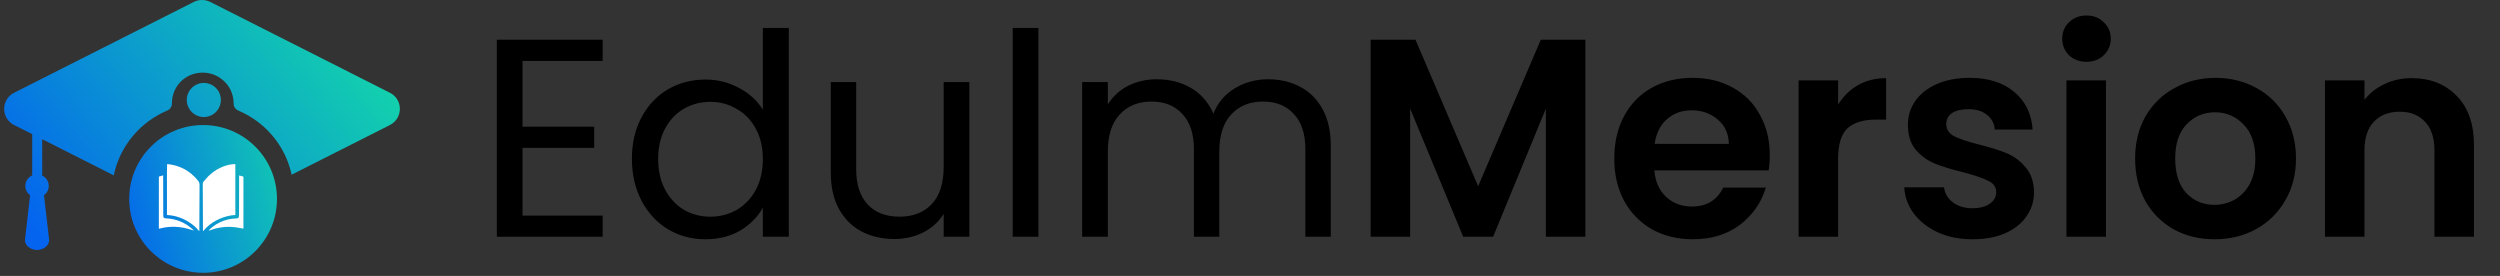 <svg width="299" height="33" viewBox="0 0 299 33" fill="none" xmlns="http://www.w3.org/2000/svg">
<rect x="0" y="0" width="299" height="33" fill="#333333" stroke="none"/>
<path d="M20.007 13.219C20.351 13.073 20.57 12.741 20.565 12.367V12.337C20.565 10.566 21.804 9.064 23.564 8.747C25.898 8.328 27.938 10.099 27.938 12.337V12.365C27.933 12.739 28.152 13.073 28.498 13.219C31.712 14.577 34.142 17.431 34.878 20.892C38.794 18.914 42.709 16.935 46.627 14.957C47.425 14.553 47.822 13.787 47.822 13.023C47.822 12.429 47.584 11.835 47.101 11.411H47.099C46.96 11.287 46.804 11.18 46.625 11.09L35.89 5.662L35.573 5.502L32.841 4.122L31.397 3.391L25.155 0.238C24.845 0.081 24.503 0 24.161 0C23.819 0 23.478 0.081 23.167 0.238L12.434 5.662L1.697 11.088C0.899 11.492 0.5 12.256 0.5 13.023C0.5 13.241 0.533 13.459 0.597 13.669C0.76 14.195 1.126 14.669 1.697 14.957L2.978 15.603L3.851 16.044V20.977C3.368 21.193 3.031 21.676 3.031 22.239C3.031 22.695 3.254 23.104 3.602 23.351L2.994 28.633C2.914 29.325 3.64 29.897 4.431 29.897C5.223 29.897 5.95 29.327 5.871 28.633L5.26 23.351C5.606 23.102 5.831 22.695 5.831 22.239C5.831 21.693 5.514 21.222 5.048 20.997V16.649C7.511 17.894 9.976 19.139 12.436 20.383L13.607 20.975C14.324 17.477 16.76 14.59 20.007 13.219Z" fill="url(#paint0_linear_80_46408)"/>
<path d="M24.377 13.998C25.41 13.998 26.263 13.231 26.398 12.234C26.41 12.143 26.416 12.052 26.416 11.959C26.416 10.833 25.503 9.92 24.377 9.92C23.251 9.92 22.338 10.833 22.338 11.959C22.338 12.052 22.343 12.145 22.356 12.232C22.489 13.229 23.344 13.998 24.377 13.998Z" fill="url(#paint1_linear_80_46408)"/>
<path d="M24.289 14.954C29.169 14.954 33.125 18.91 33.125 23.79C33.125 28.669 29.169 32.626 24.289 32.626C19.409 32.626 15.453 28.669 15.453 23.79C15.453 18.91 19.409 14.954 24.289 14.954Z" fill="url(#paint2_linear_80_46408)"/>
<path d="M28.146 19.625C28.146 21.633 28.146 23.641 28.146 25.71C27.873 25.739 27.873 25.739 27.593 25.769C26.36 25.991 25.175 26.591 24.365 27.567C24.34 27.596 24.34 27.596 24.314 27.626C24.301 27.626 24.288 27.626 24.274 27.626C24.27 26.896 24.267 26.166 24.264 25.435C24.264 25.349 24.264 25.263 24.264 25.177C24.264 25.151 24.264 25.151 24.264 25.124C24.263 24.847 24.261 24.569 24.259 24.291C24.257 24.006 24.256 23.721 24.256 23.435C24.256 23.259 24.255 23.084 24.253 22.908C24.252 22.787 24.252 22.666 24.252 22.546C24.252 22.476 24.252 22.406 24.251 22.337C24.244 21.832 24.244 21.832 24.421 21.632C24.438 21.615 24.455 21.598 24.472 21.581C24.501 21.545 24.53 21.508 24.558 21.471C24.663 21.345 24.774 21.225 24.887 21.107C24.902 21.09 24.918 21.074 24.934 21.057C25.043 20.946 25.16 20.848 25.282 20.751C25.297 20.739 25.312 20.726 25.327 20.713C26.077 20.089 27.161 19.625 28.146 19.625Z" fill="white"/>
<path d="M19.988 19.625C20.023 19.629 20.058 19.633 20.093 19.636C20.112 19.639 20.131 19.641 20.151 19.643C21.026 19.738 21.857 20.045 22.576 20.554C22.588 20.563 22.601 20.572 22.614 20.581C22.829 20.733 23.02 20.903 23.208 21.087C23.23 21.108 23.252 21.13 23.274 21.151C23.381 21.255 23.484 21.362 23.575 21.481C23.622 21.543 23.622 21.543 23.678 21.597C23.888 21.821 23.87 22.069 23.865 22.361C23.864 22.432 23.865 22.503 23.865 22.574C23.865 22.696 23.864 22.819 23.863 22.941C23.861 23.118 23.861 23.295 23.86 23.472C23.86 23.759 23.858 24.046 23.856 24.333C23.854 24.612 23.853 24.89 23.852 25.169C23.852 25.186 23.852 25.203 23.852 25.221C23.852 25.308 23.851 25.394 23.851 25.48C23.849 26.195 23.845 26.911 23.84 27.626C23.766 27.601 23.75 27.572 23.703 27.511C23.557 27.328 23.389 27.162 23.208 27.013C23.198 27.005 23.187 26.997 23.177 26.988C22.795 26.674 22.393 26.413 21.944 26.203C21.928 26.196 21.913 26.189 21.898 26.182C21.371 25.938 20.816 25.793 20.24 25.736C20.213 25.734 20.187 25.731 20.16 25.729C20.096 25.722 20.032 25.716 19.968 25.71C19.968 25.012 19.967 24.313 19.967 23.615C19.967 23.533 19.967 23.45 19.967 23.367C19.967 23.351 19.967 23.334 19.967 23.317C19.967 23.052 19.967 22.787 19.967 22.521C19.966 22.248 19.966 21.975 19.966 21.702C19.966 21.534 19.966 21.366 19.966 21.198C19.966 21.082 19.966 20.967 19.966 20.851C19.966 20.785 19.966 20.718 19.966 20.652C19.965 20.309 19.973 19.968 19.988 19.625Z" fill="white"/>
<path d="M28.601 20.988C28.779 21.017 28.939 21.072 29.114 21.127C29.114 23.18 29.114 25.233 29.114 27.349C28.872 27.305 28.872 27.305 28.785 27.286C28.385 27.202 27.982 27.145 27.573 27.132C27.549 27.131 27.524 27.13 27.498 27.129C26.721 27.117 25.933 27.239 25.205 27.512C25.175 27.523 25.175 27.523 25.145 27.534C25.127 27.541 25.11 27.548 25.092 27.555C25.041 27.567 25.015 27.564 24.966 27.547C25.097 27.41 25.232 27.288 25.381 27.171C25.4 27.156 25.419 27.14 25.439 27.124C25.978 26.694 26.627 26.398 27.297 26.243C27.322 26.237 27.322 26.237 27.347 26.231C27.625 26.169 27.906 26.146 28.19 26.127C28.205 26.126 28.22 26.125 28.235 26.124C28.275 26.121 28.315 26.118 28.355 26.116C28.428 26.104 28.465 26.093 28.522 26.045C28.584 25.93 28.589 25.833 28.589 25.704C28.589 25.683 28.589 25.663 28.589 25.642C28.59 25.575 28.589 25.507 28.589 25.44C28.59 25.391 28.59 25.343 28.59 25.294C28.59 25.19 28.591 25.086 28.591 24.982C28.591 24.831 28.591 24.68 28.592 24.529C28.593 24.285 28.593 24.04 28.594 23.795C28.594 23.558 28.595 23.32 28.595 23.082C28.596 23.068 28.596 23.053 28.596 23.038C28.596 22.964 28.596 22.891 28.596 22.817C28.598 22.208 28.599 21.598 28.601 20.988Z" fill="white"/>
<path d="M19.514 20.968C19.514 20.994 19.514 21.019 19.514 21.045C19.515 21.646 19.516 22.248 19.518 22.849C19.518 22.923 19.519 22.997 19.519 23.071C19.519 23.086 19.519 23.1 19.519 23.116C19.52 23.354 19.52 23.593 19.52 23.831C19.521 24.076 19.522 24.321 19.523 24.565C19.523 24.716 19.523 24.867 19.523 25.018C19.524 25.134 19.524 25.25 19.525 25.366C19.525 25.413 19.525 25.461 19.525 25.509C19.525 25.573 19.525 25.638 19.526 25.703C19.525 25.722 19.525 25.741 19.525 25.76C19.526 25.87 19.54 25.948 19.593 26.045C19.699 26.131 19.845 26.117 19.975 26.123C21.139 26.19 22.181 26.649 23.044 27.427C23.054 27.436 23.064 27.446 23.075 27.455C23.1 27.478 23.125 27.503 23.148 27.527C23.148 27.54 23.148 27.553 23.148 27.566C23.05 27.537 22.951 27.508 22.854 27.475C21.655 27.078 20.338 26.997 19.113 27.335C19.059 27.349 19.059 27.349 19 27.349C19 25.296 19 23.242 19 21.127C19.474 20.968 19.474 20.968 19.514 20.968Z" fill="white"/>
<path d="M62.492 7.286V15.15H71.065V17.681H62.492V25.782H72.077V28.313H59.421V4.755H72.077V7.286H62.492ZM75.577 18.998C75.577 17.108 75.96 15.454 76.725 14.037C77.49 12.597 78.536 11.483 79.863 10.695C81.213 9.908 82.721 9.514 84.386 9.514C85.826 9.514 87.165 9.851 88.402 10.527C89.639 11.179 90.585 12.045 91.237 13.125V3.338H94.342V28.313H91.237V24.837C90.629 25.939 89.73 26.85 88.537 27.57C87.344 28.268 85.95 28.616 84.352 28.616C82.71 28.616 81.213 28.212 79.863 27.401C78.536 26.591 77.49 25.455 76.725 23.993C75.96 22.53 75.577 20.865 75.577 18.998ZM91.237 19.032C91.237 17.637 90.956 16.422 90.393 15.386C89.831 14.351 89.066 13.564 88.098 13.024C87.153 12.461 86.107 12.18 84.96 12.18C83.812 12.18 82.766 12.45 81.821 12.99C80.876 13.53 80.122 14.318 79.559 15.353C78.997 16.388 78.716 17.603 78.716 18.998C78.716 20.415 78.997 21.653 79.559 22.71C80.122 23.745 80.876 24.544 81.821 25.107C82.766 25.646 83.812 25.916 84.96 25.916C86.107 25.916 87.153 25.646 88.098 25.107C89.066 24.544 89.831 23.745 90.393 22.71C90.956 21.653 91.237 20.427 91.237 19.032ZM115.935 9.818V28.313H112.863V25.579C112.278 26.524 111.457 27.267 110.4 27.806C109.365 28.324 108.217 28.583 106.957 28.583C105.517 28.583 104.223 28.29 103.076 27.705C101.928 27.098 101.017 26.198 100.342 25.005C99.69 23.813 99.363 22.361 99.363 20.651V9.818H102.401V20.247C102.401 22.069 102.862 23.475 103.785 24.465C104.707 25.433 105.967 25.916 107.565 25.916C109.207 25.916 110.501 25.41 111.446 24.398C112.391 23.385 112.863 21.912 112.863 19.977V9.818H115.935ZM124.191 3.338V28.313H121.12V3.338H124.191ZM151.667 9.48C153.107 9.48 154.39 9.784 155.515 10.392C156.64 10.976 157.528 11.865 158.181 13.058C158.833 14.25 159.16 15.701 159.16 17.412V28.313H156.122V17.85C156.122 16.005 155.661 14.599 154.738 13.632C153.838 12.642 152.612 12.146 151.06 12.146C149.462 12.146 148.191 12.664 147.246 13.699C146.301 14.711 145.828 16.185 145.828 18.12V28.313H142.791V17.85C142.791 16.005 142.33 14.599 141.407 13.632C140.507 12.642 139.281 12.146 137.728 12.146C136.131 12.146 134.86 12.664 133.915 13.699C132.97 14.711 132.497 16.185 132.497 18.12V28.313H129.426V9.818H132.497V12.484C133.105 11.517 133.915 10.774 134.927 10.257C135.962 9.739 137.098 9.48 138.336 9.48C139.888 9.48 141.261 9.829 142.453 10.527C143.646 11.224 144.535 12.248 145.12 13.598C145.637 12.293 146.492 11.28 147.685 10.56C148.877 9.84 150.205 9.48 151.667 9.48ZM189.611 4.755V28.313H184.886V12.99L178.575 28.313H174.998L168.653 12.99V28.313H163.928V4.755H169.294L176.786 22.271L184.279 4.755H189.611ZM211.664 18.559C211.664 19.234 211.619 19.841 211.529 20.381H197.86C197.973 21.732 198.445 22.789 199.278 23.554C200.11 24.319 201.134 24.701 202.349 24.701C204.104 24.701 205.353 23.948 206.095 22.44H211.192C210.652 24.24 209.617 25.725 208.087 26.895C206.557 28.043 204.678 28.616 202.45 28.616C200.65 28.616 199.03 28.223 197.59 27.435C196.173 26.625 195.059 25.489 194.249 24.026C193.462 22.564 193.068 20.877 193.068 18.964C193.068 17.029 193.462 15.33 194.249 13.868C195.037 12.405 196.139 11.28 197.557 10.493C198.974 9.705 200.605 9.311 202.45 9.311C204.228 9.311 205.814 9.694 207.209 10.459C208.627 11.224 209.718 12.315 210.483 13.733C211.27 15.128 211.664 16.736 211.664 18.559ZM206.77 17.209C206.748 15.994 206.309 15.027 205.454 14.306C204.599 13.564 203.553 13.193 202.315 13.193C201.145 13.193 200.155 13.553 199.345 14.273C198.558 14.97 198.074 15.949 197.894 17.209H206.77ZM219.838 12.518C220.445 11.528 221.233 10.752 222.2 10.189C223.19 9.626 224.315 9.345 225.575 9.345V14.306H224.327C222.842 14.306 221.717 14.655 220.952 15.353C220.209 16.05 219.838 17.265 219.838 18.998V28.313H215.113V9.615H219.838V12.518ZM235.913 28.616C234.383 28.616 233.01 28.346 231.795 27.806C230.58 27.244 229.613 26.49 228.893 25.545C228.195 24.6 227.813 23.554 227.745 22.407H232.504C232.594 23.127 232.943 23.723 233.55 24.195C234.18 24.668 234.957 24.904 235.879 24.904C236.779 24.904 237.477 24.724 237.972 24.364C238.489 24.004 238.748 23.543 238.748 22.98C238.748 22.373 238.433 21.923 237.803 21.63C237.195 21.315 236.217 20.978 234.867 20.618C233.472 20.28 232.324 19.931 231.424 19.572C230.547 19.212 229.782 18.66 229.129 17.918C228.499 17.175 228.184 16.174 228.184 14.914C228.184 13.879 228.477 12.934 229.062 12.079C229.669 11.224 230.524 10.549 231.627 10.054C232.752 9.559 234.068 9.311 235.575 9.311C237.803 9.311 239.58 9.874 240.908 10.999C242.235 12.101 242.967 13.598 243.102 15.488H238.579C238.512 14.745 238.197 14.16 237.634 13.733C237.094 13.283 236.363 13.058 235.44 13.058C234.585 13.058 233.922 13.215 233.449 13.53C232.999 13.845 232.774 14.284 232.774 14.847C232.774 15.476 233.089 15.96 233.719 16.298C234.349 16.613 235.328 16.939 236.655 17.276C238.005 17.614 239.119 17.963 239.997 18.323C240.874 18.683 241.628 19.245 242.258 20.01C242.91 20.753 243.248 21.743 243.27 22.98C243.27 24.06 242.967 25.028 242.359 25.883C241.774 26.738 240.919 27.413 239.794 27.908C238.692 28.38 237.398 28.616 235.913 28.616ZM249.545 7.388C248.713 7.388 248.015 7.129 247.453 6.611C246.913 6.071 246.643 5.408 246.643 4.62C246.643 3.833 246.913 3.18 247.453 2.663C248.015 2.123 248.713 1.853 249.545 1.853C250.378 1.853 251.064 2.123 251.604 2.663C252.167 3.18 252.448 3.833 252.448 4.62C252.448 5.408 252.167 6.071 251.604 6.611C251.064 7.129 250.378 7.388 249.545 7.388ZM251.874 9.615V28.313H247.149V9.615H251.874ZM264.845 28.616C263.045 28.616 261.425 28.223 259.985 27.435C258.545 26.625 257.409 25.489 256.576 24.026C255.766 22.564 255.361 20.877 255.361 18.964C255.361 17.052 255.777 15.364 256.61 13.902C257.465 12.439 258.624 11.314 260.086 10.527C261.549 9.716 263.18 9.311 264.98 9.311C266.78 9.311 268.411 9.716 269.874 10.527C271.336 11.314 272.484 12.439 273.316 13.902C274.171 15.364 274.599 17.052 274.599 18.964C274.599 20.877 274.16 22.564 273.282 24.026C272.427 25.489 271.257 26.625 269.772 27.435C268.31 28.223 266.667 28.616 264.845 28.616ZM264.845 24.499C265.7 24.499 266.499 24.297 267.241 23.892C268.006 23.464 268.614 22.834 269.064 22.002C269.514 21.169 269.739 20.157 269.739 18.964C269.739 17.186 269.266 15.825 268.321 14.88C267.399 13.913 266.262 13.429 264.912 13.429C263.562 13.429 262.426 13.913 261.504 14.88C260.604 15.825 260.154 17.186 260.154 18.964C260.154 20.741 260.592 22.114 261.47 23.081C262.37 24.026 263.495 24.499 264.845 24.499ZM288.426 9.345C290.653 9.345 292.453 10.054 293.826 11.472C295.198 12.867 295.885 14.824 295.885 17.344V28.313H291.16V17.985C291.16 16.5 290.788 15.364 290.046 14.576C289.303 13.767 288.291 13.361 287.008 13.361C285.703 13.361 284.668 13.767 283.903 14.576C283.161 15.364 282.79 16.5 282.79 17.985V28.313H278.065V9.615H282.79V11.944C283.42 11.134 284.218 10.504 285.186 10.054C286.176 9.581 287.256 9.345 288.426 9.345Z" fill="black"/>
<defs>
<linearGradient id="paint0_linear_80_46408" x1="4.357" y1="28.435" x2="47.052" y2="-5.437" gradientUnits="userSpaceOnUse">
<stop stop-color="#0463EF"/>
<stop offset="1" stop-color="#16EA9E"/>
</linearGradient>
<linearGradient id="paint1_linear_80_46408" x1="7.762" y1="25.014" x2="43.312" y2="-2.919" gradientUnits="userSpaceOnUse">
<stop stop-color="#0463EF"/>
<stop offset="1" stop-color="#16EA9E"/>
</linearGradient>
<linearGradient id="paint2_linear_80_46408" x1="15.453" y1="32.626" x2="42.833" y2="24.161" gradientUnits="userSpaceOnUse">
<stop stop-color="#0463EF"/>
<stop offset="1" stop-color="#16EA9E"/>
</linearGradient>
</defs>
</svg>
